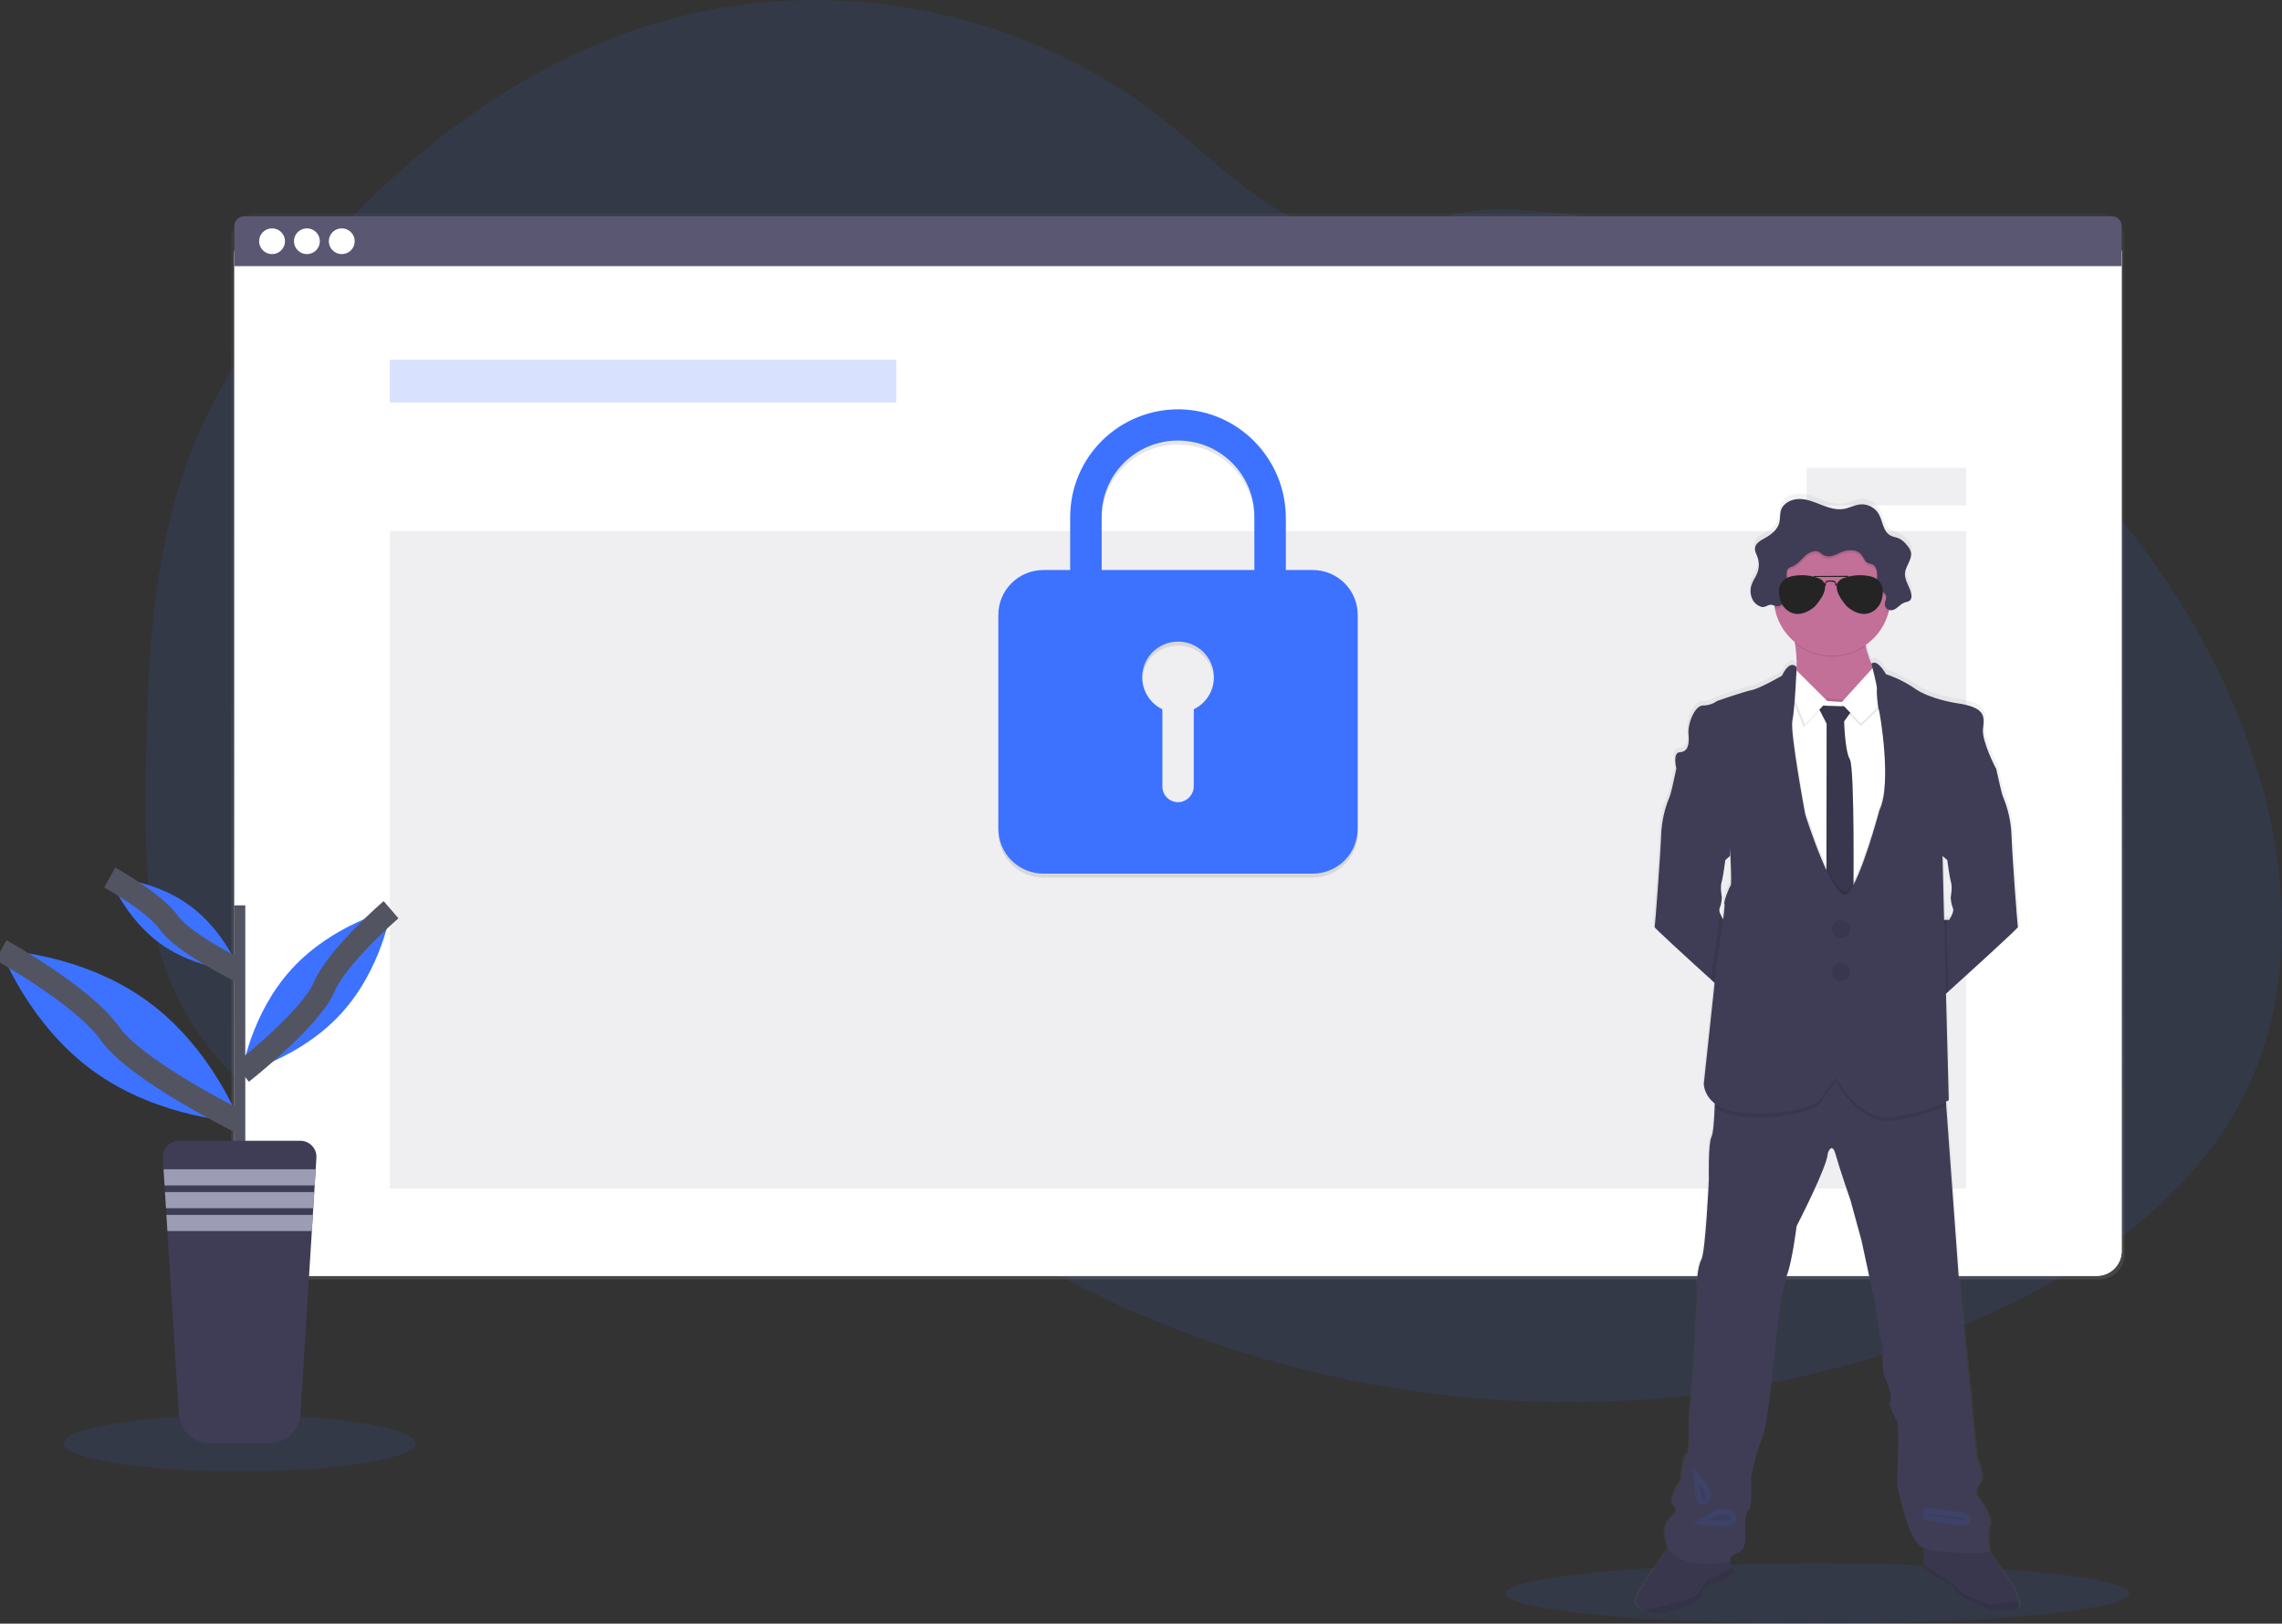 <svg width="201" height="143" viewBox="0 0 201 143" fill="none" xmlns="http://www.w3.org/2000/svg">
<rect x="0" y="0" width="201" height="143" fill="#333333" stroke="none"/>
<g clip-path="url(#clip0)">
<path opacity="0.1" d="M197.817 96.138C193.155 105.697 183.689 112.089 173.879 116.305C160.672 121.982 146.129 124.234 131.785 123.281C129.271 123.115 126.765 122.849 124.267 122.484C115.589 121.226 107.129 118.777 99.129 115.208C96.82 114.174 94.557 113.046 92.342 111.823C88.641 109.784 85.096 107.479 81.734 104.926C80.888 104.285 80.054 103.626 79.232 102.952C78.661 102.485 78.096 102.007 77.523 101.543C76.312 100.564 75.066 99.635 73.677 98.939C73.257 98.729 72.828 98.54 72.389 98.374C67.988 96.71 62.914 97.338 58.333 98.635C54.848 99.623 51.451 100.974 47.97 101.939C46.422 102.381 44.844 102.714 43.249 102.936C39.687 103.385 36.069 103.069 32.64 102.01L32.347 101.92C31.856 101.766 31.369 101.598 30.886 101.416L30.593 101.304C30.125 101.125 29.667 100.932 29.219 100.727L28.926 100.594C28.458 100.378 28 100.149 27.552 99.909C27.391 99.825 27.231 99.734 27.073 99.649C24.524 98.234 22.207 96.441 20.202 94.331C20.144 94.273 20.09 94.214 20.027 94.157C19.748 93.857 19.474 93.551 19.209 93.239C19.111 93.124 19.012 93.009 18.916 92.89C18.601 92.509 18.298 92.119 18.005 91.72C17.962 91.663 17.919 91.603 17.877 91.546C16.679 89.898 15.686 88.113 14.919 86.228C14.895 86.17 14.872 86.111 14.851 86.054C14.617 85.455 14.403 84.846 14.21 84.228C14.131 83.969 14.056 83.704 13.989 83.446C13.966 83.369 13.945 83.291 13.926 83.214C12.957 79.424 12.847 75.484 12.847 71.567C12.847 71.11 12.847 70.654 12.847 70.198C12.875 63.862 12.973 57.417 13.914 51.168C13.914 51.125 13.926 51.081 13.933 51.039C14.248 48.935 14.676 46.85 15.216 44.792C15.78 42.632 16.502 40.516 17.375 38.461C19.539 33.403 22.685 28.8 26.178 24.534C34.977 13.799 46.517 4.787 60.024 1.414C74.579 -2.219 90.754 1.263 102.494 10.553C106.073 13.386 109.289 16.74 113.309 18.911C116.818 20.802 120.926 21.585 124.684 20.097C127.79 18.868 129.811 18.257 133.299 18.444C140.52 18.85 147.639 20.332 154.417 22.841C154.691 22.94 154.965 23.043 155.237 23.146C172.907 29.866 188.097 43.217 195.992 60.373C196.202 60.827 196.405 61.284 196.601 61.744C201.309 72.675 203.011 85.485 197.817 96.138Z" fill="#3C72FF"/>
<path opacity="0.1" d="M21.108 129.584C29.662 129.584 36.597 128.477 36.597 127.111C36.597 125.745 29.662 124.638 21.108 124.638C12.553 124.638 5.618 125.745 5.618 127.111C5.618 128.477 12.553 129.584 21.108 129.584Z" fill="#3C72FF"/>
<path opacity="0.1" d="M160.064 143C175.232 143 187.528 141.813 187.528 140.349C187.528 138.885 175.232 137.698 160.064 137.698C144.896 137.698 132.599 138.885 132.599 140.349C132.599 141.813 144.896 143 160.064 143Z" fill="#3C72FF"/>
<path d="M184.93 18.793H22.569C21.359 18.793 20.378 19.768 20.378 20.971V110.504C20.378 111.707 21.359 112.683 22.569 112.683H184.93C186.14 112.683 187.121 111.707 187.121 110.504V20.971C187.121 19.768 186.14 18.793 184.93 18.793Z" fill="url(#paint0_linear)"/>
<path d="M184.684 20.113H22.834C21.624 20.113 20.643 21.088 20.643 22.291V110.192C20.643 111.395 21.624 112.37 22.834 112.37H184.684C185.895 112.37 186.876 111.395 186.876 110.192V22.291C186.876 21.088 185.895 20.113 184.684 20.113Z" fill="white"/>
<path d="M184.684 20.113H22.834C21.624 20.113 20.643 21.088 20.643 22.291V110.192C20.643 111.395 21.624 112.37 22.834 112.37H184.684C185.895 112.37 186.876 111.395 186.876 110.192V22.291C186.876 21.088 185.895 20.113 184.684 20.113Z" fill="white"/>
<path opacity="0.04" d="M184.684 20.113H22.834C21.624 20.113 20.643 21.088 20.643 22.291V110.192C20.643 111.395 21.624 112.37 22.834 112.37H184.684C185.895 112.37 186.876 111.395 186.876 110.192V22.291C186.876 21.088 185.895 20.113 184.684 20.113Z" fill="white"/>
<path d="M186.032 19.054H21.487C21.263 19.054 21.048 19.143 20.89 19.3C20.732 19.457 20.643 19.671 20.643 19.893V23.439H186.869V19.893C186.869 19.672 186.781 19.459 186.624 19.302C186.467 19.145 186.254 19.056 186.032 19.054Z" fill="#5A5773"/>
<path d="M23.962 22.38C24.592 22.38 25.103 21.873 25.103 21.247C25.103 20.62 24.592 20.113 23.962 20.113C23.332 20.113 22.822 20.62 22.822 21.247C22.822 21.873 23.332 22.38 23.962 22.38Z" fill="white"/>
<path d="M27.033 22.38C27.663 22.38 28.173 21.873 28.173 21.247C28.173 20.62 27.663 20.113 27.033 20.113C26.403 20.113 25.892 20.62 25.892 21.247C25.892 21.873 26.403 22.38 27.033 22.38Z" fill="white"/>
<path d="M30.103 22.38C30.733 22.38 31.244 21.873 31.244 21.247C31.244 20.62 30.733 20.113 30.103 20.113C29.474 20.113 28.963 20.62 28.963 21.247C28.963 21.873 29.474 22.38 30.103 22.38Z" fill="white"/>
<path opacity="0.2" d="M78.944 31.685H34.334V35.449H78.944V31.685Z" fill="#3C72FF"/>
<path opacity="0.1" d="M173.185 46.777H34.334V104.674H173.185V46.777Z" fill="#5A5773"/>
<path opacity="0.1" d="M115.632 50.553H113.255V45.962C113.255 40.782 109.1 36.476 103.889 36.398C102.632 36.384 101.386 36.619 100.221 37.087C99.055 37.555 97.995 38.247 97.1 39.124C96.206 40.002 95.495 41.046 95.008 42.198C94.521 43.35 94.269 44.586 94.265 45.835V50.553H91.893C90.844 50.556 89.84 50.971 89.099 51.708C88.357 52.445 87.939 53.443 87.936 54.486V73.36C87.939 74.402 88.357 75.401 89.099 76.138C89.84 76.874 90.844 77.29 91.893 77.293H115.632C116.681 77.29 117.685 76.874 118.426 76.137C119.167 75.4 119.584 74.402 119.587 73.36V54.486C119.584 53.444 119.167 52.445 118.426 51.708C117.685 50.971 116.681 50.556 115.632 50.553ZM105.149 62.822V69.582C105.151 69.94 105.016 70.286 104.772 70.549C104.528 70.812 104.192 70.972 103.833 70.999C103.645 71.007 103.458 70.978 103.282 70.913C103.106 70.847 102.946 70.748 102.81 70.619C102.674 70.49 102.566 70.335 102.492 70.163C102.418 69.992 102.38 69.807 102.38 69.621V62.819C101.738 62.508 101.221 61.989 100.914 61.349C100.606 60.708 100.526 59.983 100.687 59.291C100.848 58.599 101.239 57.982 101.798 57.54C102.357 57.098 103.05 56.858 103.764 56.858C104.479 56.858 105.172 57.098 105.73 57.54C106.289 57.982 106.681 58.599 106.842 59.291C107.002 59.983 106.922 60.708 106.615 61.349C106.307 61.989 105.791 62.508 105.149 62.819V62.822ZM110.49 50.553H97.034V45.835C97.034 44.062 97.742 42.361 99.004 41.108C100.265 39.854 101.975 39.15 103.759 39.15C105.543 39.15 107.253 39.854 108.515 41.108C109.776 42.361 110.484 44.062 110.484 45.835L110.49 50.553Z" fill="black"/>
<path d="M115.632 50.204H113.255V45.613C113.255 40.433 109.1 36.127 103.889 36.049C102.632 36.035 101.386 36.27 100.221 36.738C99.055 37.206 97.995 37.898 97.1 38.776C96.206 39.653 95.495 40.697 95.008 41.849C94.521 43.001 94.269 44.237 94.265 45.486V50.204H91.893C90.844 50.207 89.84 50.622 89.099 51.359C88.357 52.096 87.939 53.094 87.936 54.137V73.011C87.939 74.053 88.357 75.052 89.099 75.789C89.84 76.525 90.844 76.941 91.893 76.944H115.632C116.681 76.941 117.685 76.525 118.426 75.788C119.167 75.052 119.584 74.053 119.587 73.011V54.137C119.584 53.095 119.167 52.096 118.426 51.359C117.685 50.622 116.681 50.207 115.632 50.204V50.204ZM105.149 62.473V69.234C105.151 69.591 105.016 69.937 104.772 70.2C104.528 70.463 104.192 70.624 103.833 70.65C103.645 70.658 103.458 70.629 103.282 70.564C103.106 70.499 102.946 70.399 102.81 70.27C102.674 70.141 102.566 69.986 102.492 69.815C102.418 69.643 102.38 69.458 102.38 69.272V62.47C101.738 62.159 101.221 61.641 100.914 61C100.606 60.359 100.526 59.634 100.687 58.942C100.848 58.25 101.239 57.633 101.798 57.191C102.357 56.749 103.05 56.509 103.764 56.509C104.479 56.509 105.172 56.749 105.73 57.191C106.289 57.633 106.681 58.25 106.842 58.942C107.002 59.634 106.922 60.359 106.615 61C106.307 61.641 105.791 62.159 105.149 62.47V62.473ZM110.49 50.204H97.034V45.486C97.034 43.713 97.742 42.013 99.004 40.759C100.265 39.505 101.975 38.801 103.759 38.801C105.543 38.801 107.253 39.505 108.515 40.759C109.776 42.013 110.484 43.713 110.484 45.486L110.49 50.204Z" fill="#3C72FF"/>
<path opacity="0.1" d="M173.185 41.204H159.13V44.502H173.185V41.204Z" fill="#5A5773"/>
<path d="M177.967 141.148C177.875 140.685 177.717 140.238 177.497 139.82L175.392 136.695H175.404C175.404 136.695 175.072 135.125 175.404 134.354C175.736 133.584 174.221 131.688 174.221 131.688C174.221 131.688 174.037 131.212 174.518 130.626C174.999 130.04 174.221 128.323 174.221 128.323C174.221 128.323 173.853 124.739 173.816 124.192C173.779 123.644 173.483 120.609 173.483 120.609L172.781 114.175L171.532 97.123L171.509 96.804C171.663 96.729 171.746 96.682 171.746 96.682L171.497 87.254L171.712 87.06C173.597 85.365 177.943 81.44 177.899 81.355C177.855 81.269 177.373 74.802 177.317 73.184C177.268 72.034 177.015 70.901 176.569 69.839C176.46 69.624 176.146 68.21 176.016 67.612C175.981 67.448 175.958 67.345 175.958 67.345C175.958 67.345 174.685 64.931 174.795 63.834C174.906 62.737 175.127 61.915 172.411 61.532C172.411 61.532 170.13 61.193 168.772 60.271C167.969 59.718 167.091 59.281 166.164 58.973C166.164 58.973 165.403 57.578 164.873 58.05C164.649 57.553 164.481 57.031 164.373 56.496L164.357 56.399C165.363 55.702 166.087 54.672 166.4 53.493C166.417 53.427 166.431 53.359 166.447 53.292C166.5 53.31 166.554 53.32 166.61 53.322C167.072 53.322 167.356 52.811 167.787 52.649C167.963 52.581 168.179 52.57 168.314 52.433C168.358 52.38 168.392 52.318 168.411 52.252C168.431 52.185 168.437 52.116 168.43 52.047C168.434 52 168.434 51.952 168.43 51.904C168.43 51.887 168.43 51.87 168.43 51.854V51.871C168.312 51.236 167.817 50.673 167.872 50.028C167.924 49.421 168.461 48.887 168.417 48.296C168.417 48.249 168.413 48.202 168.405 48.156V48.177C168.34 47.946 168.219 47.734 168.054 47.56C167.865 47.304 167.617 47.097 167.331 46.956C167.087 46.85 166.805 46.825 166.577 46.698C165.906 46.335 165.908 45.39 165.51 44.745C165.339 44.475 165.097 44.258 164.81 44.117C164.523 43.975 164.202 43.916 163.883 43.944C163.385 43.993 162.934 44.256 162.441 44.342C161.767 44.46 161.081 44.242 160.443 43.993C159.804 43.743 159.157 43.47 158.471 43.47C157.785 43.47 157.042 43.819 156.835 44.462C156.725 44.811 156.779 45.186 156.695 45.54C156.544 46.164 155.993 46.611 155.423 46.921C155.072 47.115 154.654 47.336 154.546 47.703C154.546 47.692 154.546 47.684 154.546 47.675C154.538 47.704 154.532 47.734 154.528 47.764C154.524 47.803 154.524 47.842 154.528 47.88C154.528 48.132 154.661 48.371 154.751 48.61C154.918 49.064 154.914 49.563 154.74 50.015C154.61 50.347 154.389 50.638 154.263 50.968C154.204 51.121 154.165 51.282 154.147 51.446V51.418C154.143 51.492 154.143 51.566 154.147 51.641C154.145 51.895 154.205 52.147 154.323 52.373C154.403 52.53 154.514 52.668 154.65 52.781C154.785 52.894 154.942 52.979 155.111 53.031C155.461 53.111 155.681 52.769 156.051 52.856C156.117 52.872 156.182 52.893 156.246 52.917C156.258 52.996 156.27 53.075 156.284 53.151C156.508 54.325 157.137 55.384 158.063 56.146C158.063 56.188 158.078 56.23 158.083 56.273C158.195 56.968 158.244 57.672 158.228 58.377C158.228 58.377 157.676 57.572 156.918 59.125C156.918 59.125 154.94 60.258 154.258 60.387C153.575 60.517 151.152 61.355 151.152 61.355C150.787 61.618 150.347 61.759 149.896 61.758C149.14 61.758 148.512 63.403 148.603 64.298C148.694 65.192 148.548 65.852 147.845 65.888C147.141 65.925 147.525 67.343 147.531 67.367L147.466 67.672C147.329 68.297 147.031 69.636 146.925 69.846C146.479 70.908 146.226 72.041 146.176 73.191C146.122 74.809 145.65 81.252 145.595 81.362C145.559 81.433 148.536 84.138 150.629 86.029L150.933 86.301L149.97 95.245C149.998 95.59 150.101 95.924 150.272 96.225C150.442 96.526 150.677 96.787 150.959 96.989C150.959 97.094 150.959 97.2 150.949 97.31C150.907 98.356 150.822 99.623 150.654 99.954C150.359 100.54 150.433 103.683 150.433 103.683C150.433 103.683 150.136 110.08 149.768 110.776C149.399 111.472 149.324 112.932 149.434 113.218C149.545 113.504 149.064 121.187 149.064 121.187L148.696 124.624C148.696 124.624 148.806 127.914 148.473 127.987C148.14 128.06 147.955 130.327 147.955 130.327C147.955 130.327 146.774 131.935 147.29 132.52C147.806 133.104 147.215 133.362 147.16 133.507C147.106 133.652 146.034 134.204 146.81 136.249C146.817 136.269 146.825 136.289 146.834 136.308C146.108 137.311 143.806 140.546 143.946 141.038C144.05 141.351 144.269 141.613 144.56 141.77C145.102 142.093 146.032 142.243 147.511 141.77C149.968 140.984 149.792 140.417 149.792 140.417C149.805 140.152 149.919 139.902 150.112 139.718C150.305 139.534 150.561 139.431 150.828 139.43C151.843 139.357 152.601 138.425 152.601 138.425L152.482 137.984L152.319 137.373C152.338 137.199 152.463 136.894 153.021 136.725C153.872 136.468 153.649 134.86 153.649 134.86C153.649 134.86 153.575 133.179 153.944 132.959C154.312 132.739 154.167 129.961 154.167 129.961C154.167 129.961 154.574 127.95 155.163 126.597C155.753 125.243 156.458 117.203 156.458 117.203C156.458 117.203 156.937 113.254 157.381 112.121C157.825 110.987 158.232 107.808 158.232 107.808C158.232 107.808 160.967 102.542 161.002 101.372C161.002 101.372 161.353 100.275 161.704 101.482C162.055 102.689 163.041 105.577 163.041 105.577L164.001 109.123L165.147 114.423L165.887 118.884C165.887 118.884 165.775 120.566 166.063 121.152C166.35 121.738 166.764 123.088 166.543 123.344C166.322 123.6 166.986 124.807 167.172 125.062C167.358 125.317 167.172 130.728 167.172 130.728C167.172 130.728 168.021 135.335 169.24 136.135C169.325 136.191 169.416 136.237 169.51 136.275C169.493 136.774 169.475 137.442 169.498 137.79C169.495 137.868 169.509 137.946 169.537 138.019C169.647 138.165 170.904 139.152 171.163 139.152C171.423 139.152 172.344 139.793 172.383 140.103C172.421 140.413 175.083 141.728 175.46 141.767C175.837 141.805 177.666 142.131 177.917 141.62C177.979 141.471 177.996 141.307 177.967 141.148ZM171.428 75.27L171.618 75.432C171.618 75.432 171.812 76.941 171.951 77.392C172.09 77.844 171.923 78.723 171.923 78.723C171.936 79.051 172.001 79.375 172.118 79.682C172.283 80.012 171.784 80.729 171.784 80.729H171.34L171.202 75.081L171.428 75.27ZM158.228 58.408V58.375C158.225 58.385 158.223 58.397 158.223 58.408H158.228ZM151.412 80.148C151.344 80.002 151.334 79.835 151.384 79.682C151.423 79.6 151.454 79.513 151.477 79.424C151.531 79.195 151.565 78.962 151.579 78.727C151.579 78.724 151.579 78.721 151.579 78.718C151.563 78.634 151.421 77.825 151.552 77.396C151.684 76.967 151.884 75.436 151.884 75.436L152.01 75.329L152.303 75.076C152.303 75.076 152.303 74.982 152.324 74.827C152.386 76.152 152.435 77.617 152.356 77.691C152.208 77.835 151.672 79.26 151.801 79.316C151.843 79.335 151.786 79.906 151.687 80.673C151.577 80.508 151.485 80.332 151.412 80.148V80.148Z" fill="url(#paint1_linear)"/>
<path d="M165.554 59.801V61.971L161.076 64.209C161.076 64.209 156.63 61.535 157.727 60.471C158.429 59.798 158.293 57.949 158.104 56.678C157.993 55.938 157.865 55.396 157.865 55.396C157.865 55.396 165.852 53.129 164.645 54.85C164.241 55.425 164.21 56.17 164.345 56.908C164.619 58.371 165.554 59.801 165.554 59.801Z" fill="#C37098"/>
<path d="M153.287 81.018L152.71 88.085C152.71 88.085 151.845 87.306 150.726 86.291C148.65 84.409 145.702 81.718 145.737 81.646C145.792 81.536 146.264 75.125 146.315 73.513C146.363 72.37 146.613 71.243 147.055 70.186C147.16 69.976 147.457 68.644 147.581 68.021C147.624 67.828 147.65 67.702 147.65 67.702L148.618 67.315C148.618 67.315 152.654 71.79 152.654 71.872C152.654 71.954 152.378 75.392 152.378 75.392L152.092 75.639L151.968 75.746C151.968 75.746 151.775 77.248 151.638 77.698C151.501 78.147 151.649 78.929 151.664 79.013C151.651 79.248 151.618 79.481 151.564 79.71C151.541 79.798 151.51 79.884 151.471 79.967C151.422 80.119 151.432 80.285 151.499 80.43C151.577 80.633 151.679 80.825 151.801 81.004L153.287 81.018Z" fill="#3F3D56"/>
<path d="M177.745 81.646C177.787 81.732 173.483 85.637 171.618 87.323L170.772 88.085L170.2 81.018H171.683C171.683 81.018 172.177 80.309 172.012 79.981C171.897 79.675 171.833 79.353 171.821 79.027C171.821 79.027 171.984 78.155 171.848 77.703C171.711 77.251 171.518 75.751 171.518 75.751L171.33 75.591L171.107 75.397C171.107 75.397 170.832 71.96 170.832 71.878C170.832 71.796 174.867 67.32 174.867 67.32L175.829 67.702C175.829 67.702 175.85 67.805 175.885 67.969C176.015 68.564 176.325 69.971 176.432 70.186C176.874 71.243 177.125 72.37 177.173 73.514C177.218 75.125 177.689 81.536 177.745 81.646Z" fill="#3F3D56"/>
<path d="M177.762 141.633C177.504 142.142 175.694 141.807 175.32 141.779C174.946 141.751 172.307 140.431 172.27 140.122C172.234 139.814 171.319 139.177 171.063 139.177C170.807 139.177 169.563 138.193 169.453 138.049C169.425 137.976 169.412 137.899 169.416 137.822C169.377 137.224 169.453 135.684 169.453 135.684L174.76 135.975L177.339 139.831C177.557 140.247 177.714 140.692 177.806 141.151C177.837 141.313 177.822 141.48 177.762 141.633V141.633Z" fill="#3F3D56"/>
<path opacity="0.1" d="M177.762 141.633C177.504 142.142 175.694 141.807 175.32 141.779C174.946 141.751 172.307 140.431 172.27 140.122C172.234 139.814 171.319 139.177 171.063 139.177C170.807 139.177 169.563 138.193 169.453 138.049C169.425 137.976 169.412 137.899 169.416 137.822C169.377 137.224 169.453 135.684 169.453 135.684L174.76 135.975L177.339 139.831C177.557 140.247 177.714 140.692 177.806 141.151C177.837 141.313 177.822 141.48 177.762 141.633V141.633Z" fill="black"/>
<path opacity="0.1" d="M177.762 141.633C177.504 142.142 175.694 141.807 175.32 141.779C174.946 141.751 172.307 140.431 172.27 140.122C172.234 139.814 171.319 139.177 171.063 139.177C170.807 139.177 169.563 138.193 169.453 138.049C169.425 137.976 169.412 137.899 169.416 137.822L171.135 138.903C171.135 138.903 172.234 139.601 172.527 140.014C172.82 140.427 175.129 141.287 175.32 141.305C175.462 141.319 176.978 141.029 177.806 141.151C177.837 141.313 177.822 141.479 177.762 141.633V141.633Z" fill="black"/>
<path d="M152.672 138.45C152.672 138.45 151.921 139.377 150.917 139.449C150.652 139.451 150.398 139.554 150.208 139.737C150.017 139.919 149.904 140.168 149.892 140.431C149.892 140.431 150.068 140.996 147.641 141.779C146.176 142.248 145.255 142.1 144.718 141.779C144.43 141.621 144.213 141.361 144.109 141.05C143.944 140.469 147.183 136.048 147.183 136.048L150.131 135.874L152.237 136.819L152.559 138.017L152.672 138.45Z" fill="#3F3D56"/>
<path opacity="0.1" d="M152.672 138.45C152.672 138.45 151.921 139.377 150.917 139.449C150.652 139.451 150.398 139.554 150.208 139.737C150.017 139.919 149.904 140.168 149.892 140.431C149.892 140.431 150.068 140.996 147.641 141.779C146.176 142.248 145.255 142.1 144.718 141.779C144.43 141.621 144.213 141.361 144.109 141.05C143.944 140.469 147.183 136.048 147.183 136.048L150.131 135.874L152.237 136.819L152.559 138.017L152.672 138.45Z" fill="black"/>
<path opacity="0.1" d="M152.672 138.45C152.672 138.45 151.921 139.378 150.917 139.449C150.652 139.451 150.398 139.554 150.208 139.737C150.017 139.92 149.904 140.168 149.893 140.431C149.893 140.431 150.068 140.996 147.641 141.779C146.176 142.248 145.255 142.1 144.718 141.779C146.099 141.636 149.15 140.769 149.456 140.469C149.822 140.105 150.28 139.104 150.591 139.086C150.807 139.072 151.903 138.417 152.561 138.01L152.672 138.45Z" fill="black"/>
<path d="M175.273 134.393C174.943 135.157 175.273 136.721 175.273 136.721C175.273 136.721 170.36 136.976 169.16 136.175C167.96 135.375 167.11 130.79 167.11 130.79C167.11 130.79 167.286 125.406 167.11 125.151C166.935 124.896 166.268 123.696 166.487 123.442C166.707 123.187 166.312 121.841 166.012 121.258C165.712 120.676 165.836 119.003 165.836 119.003L165.103 114.563L163.97 109.288L163.006 105.758C163.006 105.758 162.018 102.884 161.683 101.684C161.348 100.484 160.994 101.574 160.994 101.574C160.959 102.739 158.25 107.979 158.25 107.979C158.25 107.979 157.846 111.144 157.407 112.271C156.969 113.398 156.492 117.329 156.492 117.329C156.492 117.329 155.79 125.332 155.211 126.679C154.632 128.025 154.233 130.026 154.233 130.026C154.233 130.026 154.381 132.792 154.014 133.01C153.647 133.228 153.707 134.902 153.707 134.902C153.707 134.902 153.926 136.502 153.084 136.758C152.242 137.014 152.382 137.558 152.382 137.558C152.382 137.558 147.698 138.322 146.929 136.284C146.161 134.245 147.222 133.702 147.28 133.556C147.338 133.409 147.922 133.156 147.41 132.572C146.897 131.988 148.068 130.39 148.068 130.39C148.068 130.39 148.252 128.135 148.58 128.062C148.908 127.989 148.801 124.715 148.801 124.715L149.166 121.295C149.166 121.295 149.643 113.654 149.533 113.363C149.422 113.071 149.496 111.619 149.863 110.921C150.229 110.223 150.521 103.861 150.521 103.861C150.521 103.861 150.447 100.734 150.74 100.151C150.915 99.822 150.989 98.553 151.031 97.519C151.063 96.729 151.07 96.075 151.07 96.075L155.169 94.547L160.432 92.875L164.861 94.985L171.341 96.222L171.421 97.333L172.658 114.304L173.36 120.707C173.36 120.707 173.653 123.726 173.69 124.272C173.727 124.818 174.092 128.385 174.092 128.385C174.092 128.385 174.86 130.094 174.385 130.676C173.909 131.259 174.092 131.723 174.092 131.723C174.092 131.723 175.602 133.629 175.273 134.393Z" fill="#3F3D56"/>
<path opacity="0.1" d="M164.649 54.85C164.245 55.425 164.213 56.17 164.349 56.908C163.427 57.555 162.316 57.882 161.189 57.84C160.061 57.798 158.978 57.389 158.108 56.676V56.676C157.997 55.937 157.869 55.394 157.869 55.394C157.869 55.394 165.856 53.13 164.649 54.85Z" fill="black"/>
<path d="M166.515 52.624C166.515 53.635 166.214 54.623 165.649 55.464C165.084 56.304 164.281 56.959 163.342 57.346C162.402 57.732 161.369 57.834 160.371 57.636C159.374 57.439 158.458 56.953 157.739 56.238C157.02 55.523 156.531 54.613 156.332 53.621C156.134 52.63 156.236 51.603 156.625 50.669C157.014 49.735 157.673 48.937 158.518 48.375C159.364 47.814 160.358 47.514 161.374 47.514C162.05 47.511 162.72 47.641 163.346 47.897C163.971 48.152 164.539 48.529 165.017 49.004C165.495 49.479 165.873 50.044 166.131 50.665C166.388 51.286 166.519 51.952 166.515 52.624Z" fill="#C37098"/>
<path opacity="0.1" d="M167.586 61.117L165.901 90.932L156.751 89.022L154.939 77.07L156.734 61.024L158.085 61.197L160.467 61.499L162.827 61.643L165.386 61.361L167.586 61.117Z" fill="black"/>
<path d="M167.586 61.335L165.901 91.15L156.751 89.24L154.939 77.288L156.734 61.244L158.085 61.415L160.467 61.717L162.827 61.861L165.386 61.579L167.586 61.335Z" fill="white"/>
<path d="M160.064 62.135L163.359 62.245L162.432 63.534C162.432 63.534 162.497 66.138 162.938 66.884C163.378 67.631 163.248 79.163 163.248 79.163L162.371 80.818L160.871 78.962L160.89 63.736L160.064 62.135Z" fill="#3F3D56"/>
<path opacity="0.1" d="M160.064 62.135L163.359 62.245L162.432 63.534C162.432 63.534 162.497 66.138 162.938 66.884C163.378 67.631 163.248 79.163 163.248 79.163L162.371 80.818L160.871 78.962L160.89 63.736L160.064 62.135Z" fill="black"/>
<path opacity="0.1" d="M165.224 58.752L162.15 62.135L163.906 63.954L166.817 61.134L165.224 58.752Z" fill="black"/>
<path d="M165.224 58.533L162.15 61.917L163.906 63.736L166.817 60.916L165.224 58.533Z" fill="white"/>
<path opacity="0.1" d="M160.851 61.971L157.739 58.879L157.446 60.497L158.874 64.045L160.851 61.971Z" fill="black"/>
<path d="M160.96 61.753L157.849 58.661L157.556 60.279L158.985 63.827L160.96 61.753Z" fill="white"/>
<path opacity="0.1" d="M171.437 97.338C169.943 98.046 168.343 98.506 166.7 98.7C163.68 99.082 161.704 95.263 161.704 95.263L160.552 96.754C160.185 98.337 154.604 98.737 152.335 98.137C151.864 98.021 151.421 97.813 151.033 97.525C151.065 96.735 151.072 96.081 151.072 96.081L155.17 94.553L160.434 92.88L164.863 94.99L171.342 96.227L171.437 97.338Z" fill="black"/>
<path opacity="0.1" d="M167.586 61.336L165.903 91.15L156.751 89.24L154.935 77.29L156.728 61.244L158.079 61.418C158.045 62.003 157.979 62.585 157.881 63.162C157.662 64.183 159.016 71.422 159.016 71.422C159.016 71.422 161.59 79.541 162.748 78.371C163.906 77.201 165.556 71.021 165.556 71.021C166.673 68.73 165.575 62.301 165.492 62.172C165.435 61.982 165.4 61.786 165.387 61.587L167.586 61.336Z" fill="black"/>
<path opacity="0.1" d="M171.539 84.407L171.616 87.329L170.77 88.091L170.2 81.019H171.463L171.539 84.407Z" fill="black"/>
<path opacity="0.1" d="M151.666 79.018C151.653 79.253 151.62 79.487 151.566 79.716C151.566 79.651 151.566 79.615 151.552 79.609C151.5 79.595 151.563 79.329 151.666 79.018Z" fill="black"/>
<path opacity="0.1" d="M153.288 81.018L152.71 88.085C152.71 88.085 151.845 87.306 150.726 86.291L150.859 85.038C150.859 85.038 151.331 81.962 151.503 80.445C151.581 80.647 151.682 80.839 151.805 81.018H153.288Z" fill="black"/>
<path d="M158.251 58.769C158.251 58.769 157.704 57.968 156.953 59.514C156.953 59.514 154.995 60.642 154.321 60.77C153.647 60.897 151.251 61.734 151.251 61.734C150.889 61.994 150.453 62.134 150.007 62.133C149.256 62.133 148.633 63.771 148.724 64.662C148.815 65.554 148.67 66.209 147.975 66.246C147.28 66.283 147.662 67.718 147.662 67.718L152.293 72.994C152.293 72.994 152.586 77.851 152.44 77.998C152.295 78.144 151.763 79.567 151.891 79.616C152.019 79.665 151.189 85.037 151.189 85.037L150.073 95.461C150.073 95.461 150.073 97.205 152.344 97.807C154.614 98.409 160.199 98.011 160.559 96.427L161.711 94.935C161.711 94.935 163.687 98.756 166.707 98.374C169.726 97.992 171.649 96.9 171.649 96.9L171.319 84.407L171.1 75.403L175.815 67.702C175.815 67.702 174.551 65.301 174.662 64.214C174.773 63.127 174.99 62.304 172.3 61.922C172.3 61.922 170.032 61.586 168.695 60.667C167.9 60.118 167.032 59.684 166.115 59.376C166.115 59.376 165.361 57.981 164.836 58.459C164.836 58.459 165.363 60.431 165.319 60.726C165.275 61.021 165.401 62.353 165.484 62.491C165.566 62.629 166.665 69.049 165.547 71.341C165.547 71.341 163.906 77.52 162.74 78.69C161.573 79.86 159.008 71.742 159.008 71.742C159.008 71.742 157.653 64.5 157.872 63.482C158.092 62.463 158.251 58.769 158.251 58.769Z" fill="#3F3D56"/>
<path d="M162.167 82.62C162.612 82.62 162.973 82.261 162.973 81.819C162.973 81.377 162.612 81.019 162.167 81.019C161.723 81.019 161.362 81.377 161.362 81.819C161.362 82.261 161.723 82.62 162.167 82.62Z" fill="#3F3D56"/>
<path d="M162.167 86.394C162.612 86.394 162.973 86.035 162.973 85.593C162.973 85.151 162.612 84.793 162.167 84.793C161.723 84.793 161.362 85.151 161.362 85.593C161.362 86.035 161.723 86.394 162.167 86.394Z" fill="#3F3D56"/>
<path opacity="0.1" d="M162.167 82.62C162.612 82.62 162.973 82.261 162.973 81.819C162.973 81.377 162.612 81.019 162.167 81.019C161.723 81.019 161.362 81.377 161.362 81.819C161.362 82.261 161.723 82.62 162.167 82.62Z" fill="black"/>
<path opacity="0.1" d="M162.167 86.394C162.612 86.394 162.973 86.035 162.973 85.593C162.973 85.151 162.612 84.793 162.167 84.793C161.723 84.793 161.362 85.151 161.362 85.593C161.362 86.035 161.723 86.394 162.167 86.394Z" fill="black"/>
<path opacity="0.1" d="M169.405 133.301C169.405 133.301 172.711 133.556 173.039 133.81C173.367 134.065 169.405 133.301 169.405 133.301Z" fill="black" stroke="#3C72FF" stroke-miterlimit="10"/>
<path opacity="0.1" d="M149.724 130.718C149.724 130.718 150.426 131.59 150.127 131.991C149.829 132.392 149.724 130.718 149.724 130.718Z" fill="black" stroke="#3C72FF" stroke-miterlimit="10"/>
<path opacity="0.1" d="M150.566 133.863C150.566 133.863 151.847 133.026 152.36 133.582C152.872 134.138 150.566 133.863 150.566 133.863Z" fill="black" stroke="#3C72FF" stroke-miterlimit="10"/>
<path opacity="0.1" d="M166.515 52.624C166.516 53.06 166.461 53.495 166.35 53.917C166.242 53.868 166.152 53.787 166.091 53.685C166.03 53.584 166.002 53.466 166.01 53.348C166.033 53.141 166.172 52.951 166.142 52.745C166.098 52.427 165.712 52.298 165.508 52.047C165.257 51.744 165.312 51.303 165.333 50.91C165.354 50.518 165.254 50.038 164.884 49.904C164.773 49.864 164.652 49.86 164.545 49.815C164.254 49.693 164.164 49.333 163.97 49.086C163.58 48.587 162.806 48.597 162.215 48.835C161.958 48.957 161.694 49.067 161.425 49.163C161.291 49.21 161.148 49.229 161.006 49.218C160.863 49.208 160.725 49.168 160.599 49.101C160.483 49.028 160.39 48.927 160.271 48.854C159.874 48.617 159.355 48.854 159.011 49.159C158.667 49.464 158.392 49.874 157.958 50.061C157.764 50.148 157.523 50.2 157.432 50.389C157.387 50.491 157.367 50.603 157.376 50.715C157.376 51.393 157.456 52.082 157.314 52.747C157.223 53.174 156.921 53.659 156.484 53.606C156.43 53.598 156.377 53.585 156.325 53.566C156.193 52.868 156.21 52.15 156.373 51.458C156.537 50.766 156.844 50.116 157.274 49.548C157.705 48.981 158.25 48.509 158.874 48.163C159.498 47.817 160.189 47.604 160.9 47.538C161.612 47.472 162.33 47.554 163.008 47.78C163.686 48.005 164.31 48.369 164.838 48.847C165.367 49.325 165.79 49.908 166.079 50.558C166.368 51.208 166.518 51.91 166.519 52.621L166.515 52.624Z" fill="black"/>
<path d="M156.095 53.277C156.227 53.306 156.351 53.374 156.486 53.392C156.923 53.444 157.225 52.959 157.316 52.532C157.458 51.867 157.385 51.178 157.379 50.5C157.369 50.389 157.388 50.276 157.434 50.174C157.534 49.986 157.774 49.933 157.96 49.846C158.385 49.658 158.662 49.257 159.013 48.944C159.364 48.632 159.874 48.402 160.271 48.639C160.388 48.709 160.483 48.813 160.599 48.887C160.726 48.952 160.864 48.991 161.007 49.002C161.149 49.012 161.292 48.994 161.427 48.948C161.699 48.868 161.953 48.726 162.215 48.62C162.801 48.383 163.576 48.374 163.97 48.869C164.164 49.119 164.254 49.476 164.545 49.598C164.652 49.644 164.773 49.649 164.884 49.689C165.254 49.827 165.349 50.303 165.333 50.695C165.317 51.088 165.264 51.529 165.508 51.833C165.712 52.08 166.098 52.209 166.142 52.53C166.17 52.736 166.033 52.928 166.01 53.134C166.005 53.21 166.015 53.287 166.04 53.359C166.065 53.432 166.104 53.499 166.155 53.556C166.206 53.614 166.268 53.661 166.337 53.694C166.407 53.727 166.482 53.747 166.559 53.751C167.015 53.751 167.298 53.243 167.724 53.081C167.9 53.013 168.112 53.003 168.251 52.865C168.302 52.799 168.339 52.722 168.357 52.641C168.376 52.559 168.377 52.474 168.359 52.392C168.274 51.724 167.735 51.144 167.793 50.474C167.847 49.832 168.445 49.272 168.319 48.641C168.255 48.408 168.134 48.194 167.968 48.018C167.78 47.765 167.535 47.559 167.252 47.416C167.008 47.312 166.726 47.288 166.503 47.16C165.84 46.799 165.842 45.857 165.45 45.215C165.282 44.95 165.044 44.736 164.762 44.596C164.48 44.457 164.164 44.397 163.85 44.424C163.357 44.472 162.91 44.732 162.422 44.82C161.753 44.938 161.076 44.72 160.443 44.471C159.809 44.221 159.169 43.947 158.49 43.947C157.811 43.947 157.076 44.296 156.869 44.935C156.76 45.283 156.814 45.657 156.73 46.007C156.583 46.63 156.028 47.073 155.47 47.382C155.086 47.594 154.625 47.839 154.579 48.273C154.549 48.548 154.702 48.796 154.798 49.063C154.962 49.514 154.959 50.009 154.788 50.458C154.66 50.788 154.446 51.077 154.316 51.405C154.224 51.628 154.18 51.867 154.188 52.108C154.196 52.348 154.255 52.584 154.361 52.8C154.443 52.958 154.556 53.097 154.694 53.21C154.832 53.322 154.992 53.406 155.163 53.455C155.509 53.536 155.726 53.196 156.095 53.277Z" fill="#3F3D56"/>
<g opacity="0.1">
<path opacity="0.1" d="M157.316 52.152C157.225 52.579 156.921 53.064 156.484 53.012C156.349 52.994 156.226 52.926 156.093 52.897C155.726 52.816 155.509 53.158 155.163 53.071C154.991 53.022 154.832 52.939 154.693 52.827C154.555 52.714 154.442 52.575 154.359 52.417C154.268 52.239 154.212 52.046 154.196 51.847C154.161 52.156 154.218 52.468 154.359 52.745C154.442 52.903 154.555 53.042 154.693 53.154C154.832 53.267 154.991 53.35 155.163 53.399C155.514 53.479 155.726 53.137 156.093 53.225C156.221 53.269 156.352 53.307 156.484 53.338C156.921 53.392 157.225 52.907 157.316 52.48C157.388 52.102 157.416 51.718 157.4 51.334C157.399 51.609 157.37 51.883 157.316 52.152V52.152Z" fill="black"/>
<path opacity="0.1" d="M154.912 49.525C154.934 49.24 154.895 48.952 154.796 48.683C154.717 48.504 154.65 48.32 154.595 48.132C154.587 48.161 154.581 48.191 154.577 48.221C154.547 48.495 154.702 48.744 154.796 49.011C154.858 49.176 154.897 49.349 154.912 49.525V49.525Z" fill="black"/>
<path opacity="0.1" d="M168.317 48.606C168.235 49.102 167.831 49.567 167.791 50.089C167.781 50.178 167.781 50.268 167.791 50.357C167.879 49.749 168.421 49.21 168.317 48.606Z" fill="black"/>
<path opacity="0.1" d="M168.347 52.286C168.332 52.359 168.298 52.427 168.247 52.482C168.117 52.62 167.896 52.63 167.721 52.698C167.294 52.86 167.019 53.373 166.556 53.368C166.437 53.361 166.323 53.319 166.229 53.247C166.135 53.174 166.066 53.075 166.029 52.963C166.019 53.001 166.01 53.039 166.005 53.078C166 53.154 166.01 53.231 166.035 53.303C166.06 53.376 166.099 53.443 166.15 53.5C166.201 53.557 166.263 53.604 166.332 53.637C166.402 53.67 166.477 53.69 166.554 53.694C167.012 53.694 167.292 53.186 167.719 53.026C167.894 52.958 168.108 52.947 168.245 52.81C168.297 52.743 168.333 52.667 168.352 52.585C168.371 52.504 168.371 52.419 168.354 52.337C168.352 52.316 168.349 52.302 168.347 52.286Z" fill="black"/>
<path opacity="0.1" d="M166.147 52.142C166.103 51.824 165.717 51.695 165.513 51.444C165.389 51.279 165.321 51.078 165.32 50.872C165.306 51.196 165.312 51.528 165.513 51.772C165.715 52.016 166.022 52.121 166.12 52.372C166.145 52.298 166.154 52.219 166.147 52.142V52.142Z" fill="black"/>
<path opacity="0.1" d="M165.331 50.315C165.345 49.923 165.25 49.443 164.88 49.309C164.771 49.269 164.65 49.264 164.543 49.22C164.252 49.098 164.161 48.739 163.968 48.491C163.576 47.994 162.803 48.003 162.213 48.24C161.95 48.346 161.699 48.488 161.425 48.568C161.291 48.615 161.148 48.634 161.006 48.623C160.863 48.613 160.725 48.573 160.599 48.507C160.483 48.434 160.388 48.332 160.271 48.259C159.872 48.022 159.353 48.259 159.011 48.564C158.669 48.87 158.392 49.278 157.958 49.466C157.762 49.553 157.523 49.606 157.421 49.794C157.377 49.897 157.358 50.009 157.367 50.12C157.367 50.188 157.367 50.256 157.367 50.324C157.369 50.254 157.387 50.185 157.418 50.122C157.52 49.934 157.758 49.881 157.955 49.794C158.379 49.606 158.657 49.204 159.007 48.892C159.358 48.58 159.869 48.35 160.267 48.587C160.385 48.657 160.48 48.761 160.595 48.833C160.721 48.9 160.86 48.94 161.002 48.95C161.144 48.961 161.287 48.942 161.422 48.894C161.69 48.799 161.953 48.69 162.21 48.568C162.797 48.331 163.571 48.32 163.964 48.817C164.157 49.065 164.248 49.424 164.54 49.546C164.647 49.592 164.768 49.597 164.877 49.637C165.177 49.749 165.296 50.084 165.322 50.415L165.331 50.315Z" fill="black"/>
</g>
<g opacity="0.1">
<path opacity="0.1" d="M156.69 52.142C156.7 51.852 156.804 51.574 156.987 51.348C157.17 51.123 157.421 50.962 157.704 50.891C158.486 50.701 159.307 50.738 160.069 50.997C161.734 51.545 159.858 53.516 159.858 53.516C159.858 53.516 158.611 54.737 157.448 53.884C157.104 53.626 156.864 53.255 156.769 52.837C156.712 52.61 156.685 52.376 156.69 52.142V52.142Z" fill="black"/>
<path opacity="0.1" d="M165.843 52.142C165.833 51.852 165.729 51.573 165.545 51.348C165.362 51.122 165.11 50.962 164.827 50.891C164.046 50.701 163.225 50.738 162.464 50.997C160.799 51.545 162.675 53.516 162.675 53.516C162.675 53.516 163.92 54.737 165.085 53.884C165.429 53.626 165.67 53.255 165.764 52.837C165.821 52.61 165.848 52.376 165.843 52.142Z" fill="black"/>
<path opacity="0.1" d="M159.755 50.837V50.919H162.796V50.821L159.755 50.837Z" fill="black"/>
<path opacity="0.1" d="M160.725 51.711H160.822V51.433C160.822 51.433 161.131 51.194 161.643 51.433V51.681H161.818V51.519H161.732C161.732 51.519 161.768 51.182 161.196 51.236C161.196 51.236 160.736 51.193 160.746 51.482H160.641L160.725 51.711Z" fill="black"/>
</g>
<path d="M156.69 52.028C156.7 51.739 156.804 51.46 156.987 51.235C157.17 51.009 157.421 50.849 157.704 50.778C158.486 50.589 159.307 50.626 160.069 50.884C161.734 51.433 159.859 53.402 159.859 53.402C159.859 53.402 158.611 54.623 157.448 53.77C157.103 53.513 156.863 53.142 156.769 52.724C156.712 52.496 156.685 52.262 156.69 52.028V52.028Z" fill="#242424"/>
<path d="M165.843 52.028C165.833 51.738 165.729 51.46 165.545 51.234C165.362 51.009 165.11 50.848 164.827 50.778C164.046 50.589 163.226 50.626 162.464 50.884C160.799 51.433 162.675 53.402 162.675 53.402C162.675 53.402 163.92 54.623 165.085 53.77C165.43 53.513 165.67 53.142 165.764 52.724C165.822 52.496 165.848 52.262 165.843 52.028Z" fill="#242424"/>
<path d="M159.755 50.727V50.811H162.796V50.711L159.755 50.727Z" fill="#242424"/>
<path d="M160.725 51.601H160.822V51.324C160.822 51.324 161.131 51.086 161.643 51.324V51.573H161.818V51.409H161.732C161.732 51.409 161.768 51.074 161.196 51.126C161.196 51.126 160.736 51.084 160.746 51.372H160.641L160.725 51.601Z" fill="#242424"/>
<path d="M21.606 79.738H20.609V102.045H21.606V79.738Z" fill="#535461"/>
<path d="M27.87 101.977L27.807 102.982L27.719 104.4L27.682 104.991L27.594 106.411L27.556 107.002L27.468 108.42L26.463 124.547C26.42 125.241 26.112 125.893 25.603 126.37C25.093 126.846 24.42 127.111 23.72 127.111H18.495C17.796 127.111 17.123 126.846 16.613 126.369C16.104 125.893 15.797 125.241 15.754 124.547L14.744 108.42L14.656 107.002L14.619 106.411L14.533 104.987L14.496 104.396L14.409 102.978L14.345 101.974C14.334 101.781 14.361 101.588 14.427 101.406C14.493 101.224 14.596 101.058 14.729 100.917C14.863 100.776 15.023 100.664 15.202 100.588C15.38 100.511 15.572 100.472 15.767 100.472H26.45C26.645 100.472 26.837 100.511 27.016 100.588C27.195 100.665 27.355 100.777 27.488 100.918C27.622 101.06 27.724 101.226 27.79 101.408C27.855 101.591 27.883 101.784 27.87 101.977V101.977Z" fill="#3F3D56"/>
<path d="M27.807 102.982L27.719 104.4H14.495L14.407 102.982H27.807Z" fill="#9D9CB5"/>
<path d="M27.682 104.991L27.594 106.411H14.621L14.531 104.991H27.682Z" fill="#9D9CB5"/>
<path d="M27.556 107.002L27.468 108.42H14.747L14.658 107.002H27.556Z" fill="#9D9CB5"/>
<path d="M12.885 88.099C18.689 92.273 21.107 98.803 21.107 98.803C21.107 98.803 14.112 98.564 8.299 94.39C2.486 90.217 0.077 83.687 0.077 83.687C0.077 83.687 7.079 83.926 12.885 88.099Z" fill="#3C72FF"/>
<path d="M0.086 83.687C0.086 83.687 7.346 87.698 9.675 91.012C12.003 94.326 21.107 98.805 21.107 98.805" stroke="#535461" stroke-width="2" stroke-miterlimit="10"/>
<path d="M16.632 79.698C19.79 81.966 21.108 85.523 21.108 85.523C21.108 85.523 17.3 85.394 14.14 83.122C10.98 80.849 9.666 77.297 9.666 77.297C9.666 77.297 13.473 77.417 16.632 79.698Z" fill="#3C72FF"/>
<path d="M9.666 77.288C9.666 77.288 13.617 79.468 14.884 81.273C16.151 83.078 21.108 85.514 21.108 85.514" stroke="#535461" stroke-width="2" stroke-miterlimit="10"/>
<path d="M25.7 85.335C22.069 89.299 21.302 94.479 21.302 94.479C21.302 94.479 26.419 93.232 30.047 89.268C33.676 85.303 34.444 80.122 34.444 80.122C34.444 80.122 29.328 81.369 25.7 85.335Z" fill="#3C72FF"/>
<path d="M34.444 80.122C34.444 80.122 29.718 84.186 28.516 86.987C27.314 89.788 21.302 94.486 21.302 94.486" stroke="#535461" stroke-width="2" stroke-miterlimit="10"/>
</g>
<defs>
<linearGradient id="paint0_linear" x1="103.749" y1="112.683" x2="103.749" y2="18.793" gradientUnits="userSpaceOnUse">
<stop stop-color="#808080" stop-opacity="0.25"/>
<stop offset="0.54" stop-color="#808080" stop-opacity="0.12"/>
<stop offset="1" stop-color="#808080" stop-opacity="0.1"/>
</linearGradient>
<linearGradient id="paint1_linear" x1="32290.2" y1="84315.2" x2="32290.2" y2="28567.9" gradientUnits="userSpaceOnUse">
<stop stop-color="#808080" stop-opacity="0.25"/>
<stop offset="0.54" stop-color="#808080" stop-opacity="0.12"/>
<stop offset="1" stop-color="#808080" stop-opacity="0.1"/>
</linearGradient>
<clipPath id="clip0">
<rect width="201" height="143" fill="white"/>
</clipPath>
</defs>
</svg>
